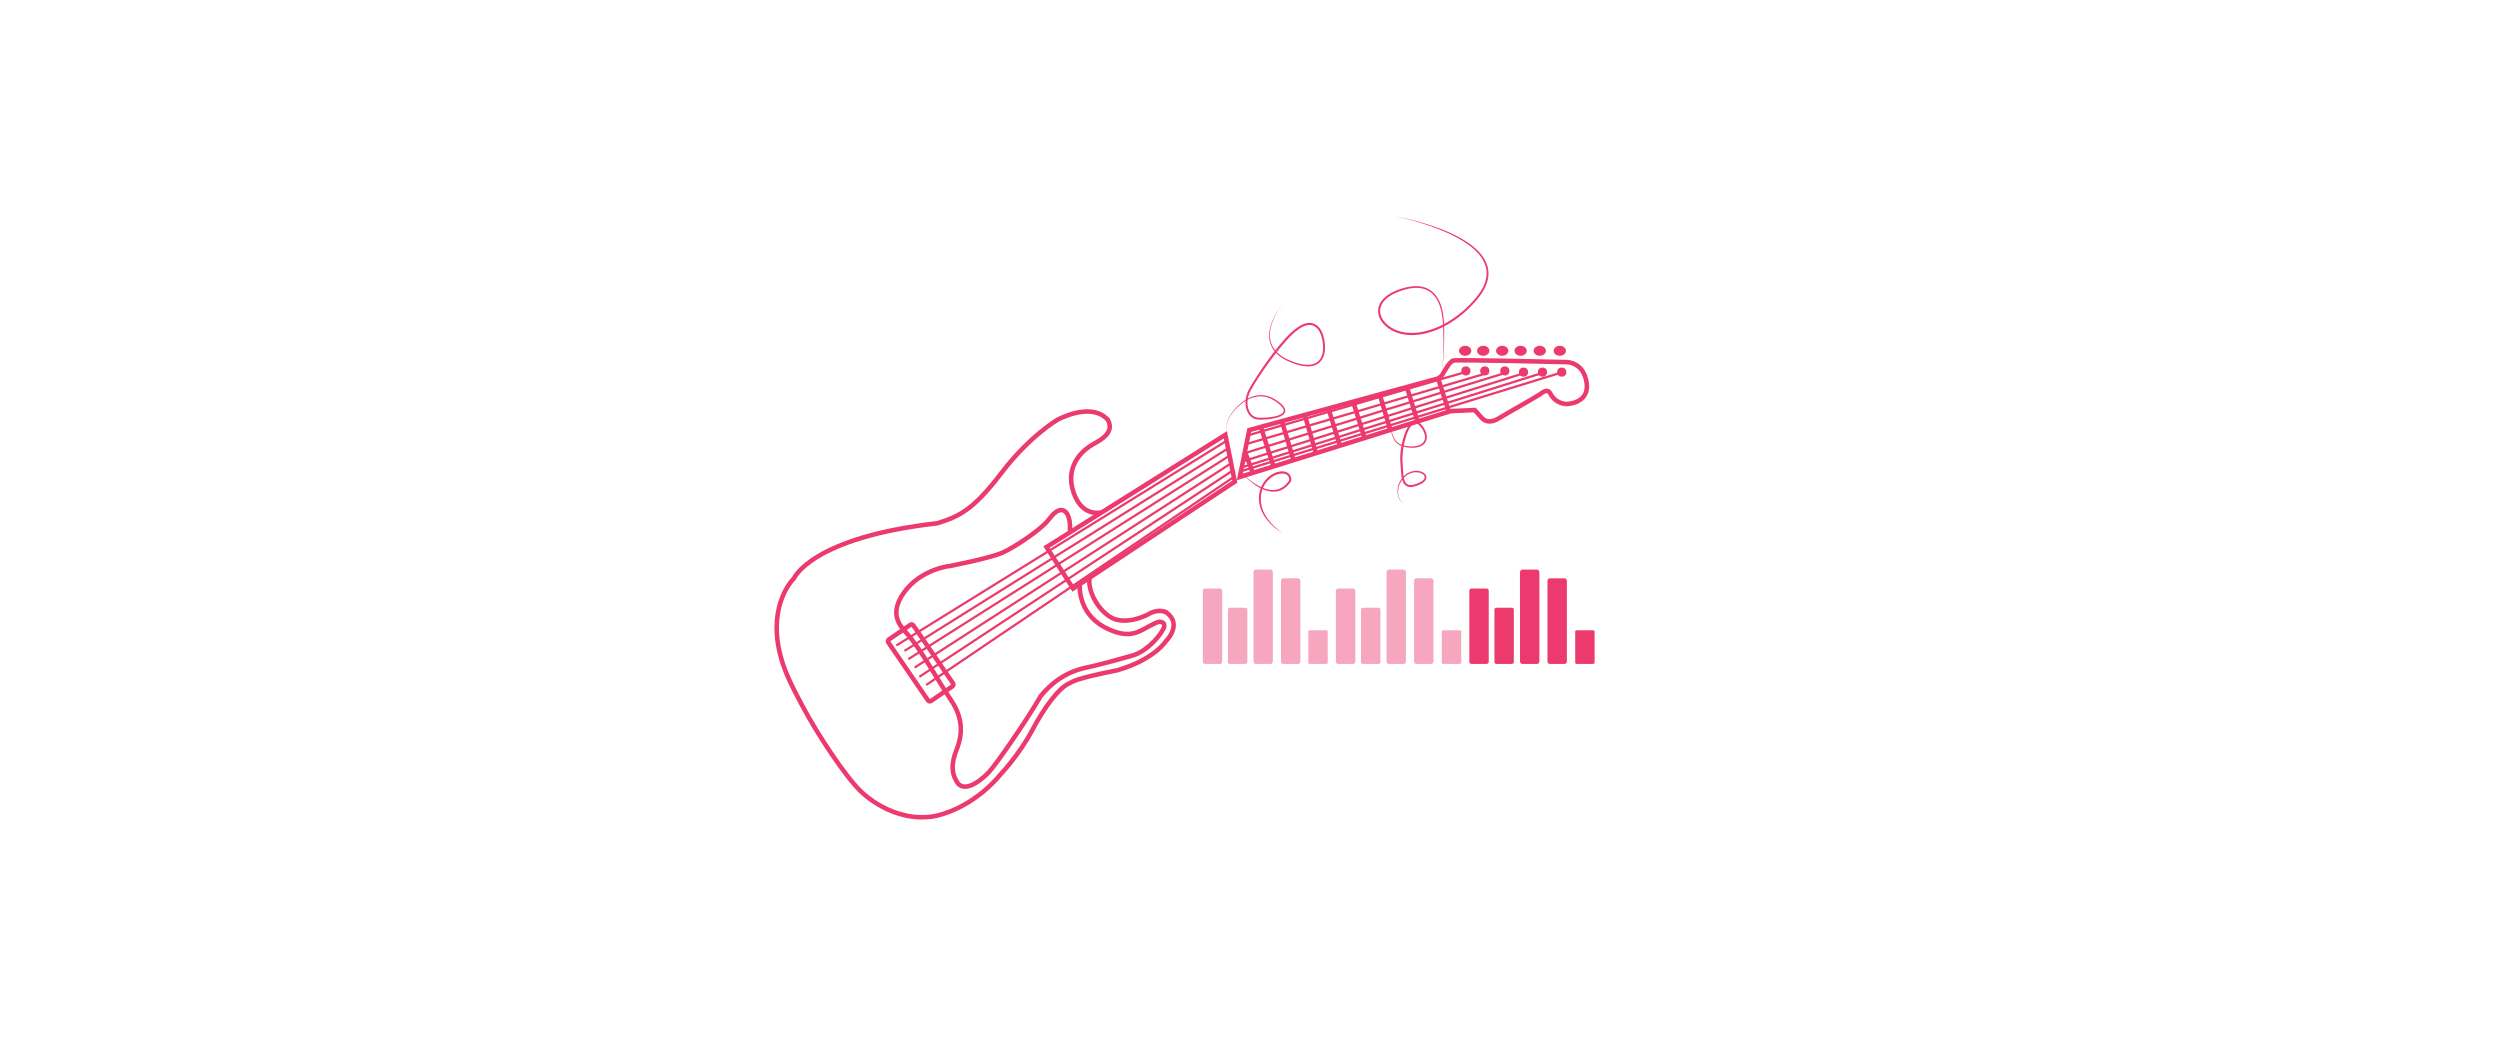 <svg xmlns="http://www.w3.org/2000/svg" xmlns:xlink="http://www.w3.org/1999/xlink" width="1102" height="466" viewBox="0 0 1102 466">
	<polygon fill="none" stroke="#ec396e" stroke-width="2" stroke-miterlimit="10" points="473.034,259.45 461.293,241.134 540.129,191.658 544.309,212.321 "/>
	<path fill="none" stroke="#ec396e" stroke-width="2" stroke-miterlimit="10" d="M648.189,182.539"/>
	<path fill="none" stroke="#ec396e" stroke-width="2" stroke-miterlimit="10" d="M639.496,181.211l-92.99,29.021l4.179-20.662 l83.239-22.752c0,0,1.045-0.581,1.741-1.509c0.696-0.928,3.135-5.919,4.993-6.384c1.855-0.464,50.03,0.696,50.03,0.696 s7.429,0,8.706,9.171c1.277,9.17-8.822,9.287-8.822,9.287s-4.644,0.116-7.081-4.412c-1.394-2.787-3.658-0.499-4.644,0.116 c-4.832,3.017-13.063,7.524-17.992,10.505c-1.553,0.938-4.992,2.96-7.895-0.29c-2.9-3.25-2.9-3.25-2.9-3.25L639.496,181.211z"/>
	<line fill="none" stroke="#ec396e" stroke-width="2" stroke-miterlimit="10" x1="620.146" y1="170.583" x2="624.841" y2="185.785"/>
	<line fill="none" stroke="#ec396e" stroke-width="2" stroke-miterlimit="10" x1="608.193" y1="173.851" x2="612.816" y2="189.538"/>
	<line fill="none" stroke="#ec396e" stroke-width="2" stroke-miterlimit="10" x1="596.487" y1="177.05" x2="601.473" y2="193.078"/>
	<line fill="none" stroke="#ec396e" stroke-width="2" stroke-miterlimit="10" x1="585.576" y1="180.032" x2="590.394" y2="195.722"/>
	<line fill="none" stroke="#ec396e" stroke-width="2" stroke-miterlimit="10" x1="575.137" y1="182.886" x2="580.049" y2="199.764"/>
	<line fill="none" stroke="#ec396e" stroke-width="2" stroke-miterlimit="10" x1="565.088" y1="185.785" x2="570.166" y2="202.848"/>
	<line fill="none" stroke="#ec396e" stroke-width="2" stroke-miterlimit="10" x1="555.77" y1="188.18" x2="561.334" y2="205.604"/>
	<line fill="none" stroke="#ec396e" stroke-width="2" stroke-miterlimit="10" x1="548.935" y1="199.526" x2="552.227" y2="208.447"/>
	<ellipse fill="#ec396e" cx="645.842" cy="154.628" rx="2.708" ry="2.206"/>
	<ellipse fill="#ec396e" cx="653.813" cy="154.628" rx="2.709" ry="2.206"/>
	<ellipse fill="#ec396e" cx="662.17" cy="154.628" rx="2.708" ry="2.206"/>
	<ellipse fill="#ec396e" cx="670.296" cy="154.628" rx="2.708" ry="2.206"/>
	<ellipse fill="#ec396e" cx="678.732" cy="154.628" rx="2.708" ry="2.206"/>
	<ellipse fill="#ec396e" cx="687.553" cy="154.628" rx="2.708" ry="2.206"/>
	<path fill="none" stroke="#ec396e" stroke-width="2" stroke-linecap="round" stroke-miterlimit="10" d="M484.996,225.945 c0,0-8.015,1.931-11.729-8.748c-3.715-10.68,2.649-17.551,7.197-20.539c2.93-1.925,11.376-5.188,7.894-11.594	c-7.43-8.263-22.288,0-22.288,0s-12.305,7.204-24.61,23.383s-18.573,19.198-28.324,22.215 c-55.488,6.269-63.149,24.261-63.149,24.261s-11.457,10.8-6.268,32.852c1.857,7.894,5.148,14.222,9.635,22.751 c7.201,13.691,19.771,32.391,26.35,38.54c0,0,14.163,14.277,32.968,10.564c17.528-4.18,28.208-18.109,28.208-18.109 s8.242-8.591,14.046-19.502s11.84-18.573,15.903-20.546c2.542-1.236,2.786-2.206,21.707-6.037 c16.367-4.759,21.36-12.769,21.36-12.769s7.777-7.429,0-12.886c-4.296-1.508-7.778,1.037-7.778,1.037s-10.563,5.697-17.412,0.705 c-6.849-4.992-9.356-13.457-8.312-16.938"/>
	<path fill="none" stroke="#ec396e" stroke-width="2" stroke-linecap="round" stroke-linejoin="round" stroke-miterlimit="10" d="M475.959,257.517c0,0-1.205,12.542,11.004,18.999c10.099,5.339,14.593,2.246,18.69,0c1.692-0.93,3.591-1.904,4.875-2.322 c0.911-0.297,3.831,0,2.206,3.134c-2.079,4.01-7.778,9.983-13.466,11.608s-13.189,3.675-17.296,4.643 c-3.881,0.916-14.046,1.975-23.216,13.233c-6.733,11.608-19.169,29.409-22.636,33.315c-2.059,2.32-10.563,10.216-14.162,4.759 c-3.802-5.763-1.338-11.647,0-15.205c1.841-4.899,3.133-12.306-2.555-20.778c-5.688-8.476-13.607-22.9-19.501-29.485 c-3.031-3.385-8.242-8.599-1.51-18.108c7.501-10.596,20.431-11.842,20.431-11.842s17.767-3.434,23.216-5.92 c5.329-2.431,15.233-9.089,19.252-13.349c1.385-1.468,3.384-4.875,6.053-5.34c2.67-0.464,4.644,3.134,4.295,8.59"/>
	<path fill="none" stroke="#ec396e" stroke-width="2" stroke-miterlimit="10" d="M410.376,308.999 c-0.423,0.292-1.001,0.183-1.291-0.241l-17.511-25.572c-0.291-0.424-0.182-1.002,0.241-1.291l9.482-6.492 c0.423-0.291,1.001-0.184,1.29,0.241l17.512,25.573c0.29,0.423,0.182,1-0.241,1.29L410.376,308.999z"/>
	<line fill="none" stroke="#ec396e" stroke-miterlimit="10" x1="540.667" y1="194.316" x2="395.107" y2="284.523"/>
	<line fill="none" stroke="#ec396e" stroke-miterlimit="10" x1="541.06" y1="197.816" x2="398.688" y2="286.902"/>
	<line fill="none" stroke="#ec396e" stroke-miterlimit="10" x1="541.989" y1="200.851" x2="400.367" y2="290.561"/>
	<line fill="none" stroke="#ec396e" stroke-miterlimit="10" x1="541.989" y1="204.66" x2="403.153" y2="294.275"/>
	<line fill="none" stroke="#ec396e" stroke-miterlimit="10" x1="542.869" y1="207.75" x2="405.242" y2="298.338"/>
	<line fill="none" stroke="#ec396e" stroke-miterlimit="10" x1="550.579" y1="191.752" x2="645.842" y2="164.031"/>
	<line fill="none" stroke="#ec396e" stroke-miterlimit="10" x1="549.441" y1="195.722" x2="653.813" y2="164.959"/>
	<line fill="none" stroke="#ec396e" stroke-miterlimit="10" x1="548.624" y1="199.764" x2="663.319" y2="164.461"/>
	<line fill="none" stroke="#ec396e" stroke-miterlimit="10" x1="547.901" y1="203.336" x2="670.297" y2="164.959"/>
	<line fill="none" stroke="#ec396e" stroke-miterlimit="10" x1="547.361" y1="206.003" x2="678.731" y2="164.761"/>
	<line fill="none" stroke="#ec396e" stroke-miterlimit="10" x1="546.868" y1="207.75" x2="686.792" y2="164.659"/>
	<line fill="none" stroke="#ec396e" stroke-miterlimit="10" x1="408.261" y1="301.937" x2="543.886" y2="210.231"/>
	<circle fill="#ec396e" cx="646.165" cy="163.501" r="2.025"/>
	<circle fill="#ec396e" cx="654.496" cy="163.501" r="2.025"/>
	<circle fill="#ec396e" cx="663.319" cy="163.501" r="2.024"/>
	<circle fill="#ec396e" cx="671.562" cy="164.031" r="2.024"/>
	<circle fill="#ec396e" cx="679.921" cy="164.031" r="2.024"/>
	<circle fill="#ec396e" cx="688.417" cy="164.031" r="2.024"/>
	<line fill="none" stroke="#ec396e" stroke-width="2" stroke-miterlimit="10" x1="633.924" y1="166.817" x2="638.643" y2="181.478"/>
	<g>
		<path fill="#ec396e" d="M615.031,95.346c0,0,2.806,0.463,7.629,1.679c2.409,0.613,5.322,1.42,8.61,2.521c3.282,1.108,6.965,2.477,10.768,4.447 c1.916,0.953,3.829,2.117,5.729,3.439c1.894,1.33,3.714,2.94,5.266,4.883c1.538,1.938,2.749,4.335,3.02,6.987 c0.294,2.647-0.389,5.379-1.614,7.801c-0.688,1.165-1.321,2.396-2.2,3.451c-0.424,0.543-0.811,1.101-1.271,1.639l-1.359,1.532 c-1.881,2.02-3.904,3.989-6.147,5.697c-4.433,3.476-9.604,6.271-15.234,7.599c-2.808,0.646-5.736,0.903-8.616,0.536 c-2.87-0.365-5.685-1.386-7.986-3.155c-1.139-0.886-2.18-1.927-2.927-3.178c-0.766-1.233-1.236-2.673-1.244-4.143 c0.01-1.463,0.474-2.915,1.286-4.083c0.797-1.184,1.843-2.14,2.963-2.924c1.126-0.777,2.319-1.425,3.55-1.929 c1.234-0.513,2.451-0.954,3.743-1.263c0.624-0.146,1.244-0.292,1.86-0.438c0.626-0.125,1.288-0.162,1.925-0.245 c0.64-0.107,1.279-0.065,1.914-0.047l0.948,0.028l0.933,0.173c2.485,0.426,4.714,1.807,6.18,3.657 c1.499,1.84,2.328,4.003,2.863,6.081c0.521,2.091,0.787,4.146,0.849,6.094c0.042,0.97,0.111,1.912,0.125,2.834 c0.006,0.923,0.011,1.819,0.016,2.687c0.014,1.735-0.067,3.354-0.093,4.853c-0.073,1.497-0.141,2.872-0.202,4.113 c-0.301,4.963-0.606,7.788-0.606,7.788s0.245-2.831,0.438-7.796c0.034-1.241,0.072-2.616,0.113-4.112 c-0.007-1.496,0.039-3.116-0.012-4.841c-0.023-0.862-0.048-1.752-0.072-2.668c-0.034-0.916-0.124-1.86-0.186-2.828 c-0.103-1.929-0.378-3.945-0.915-5.98c-0.545-2.021-1.379-4.1-2.816-5.817c-1.41-1.728-3.478-2.971-5.813-3.346l-0.875-0.154 l-0.9-0.014c-0.602-0.01-1.208-0.045-1.809,0.065c-0.604,0.088-1.206,0.12-1.819,0.25c-0.615,0.153-1.233,0.306-1.855,0.46 c-2.402,0.661-4.868,1.624-6.984,3.104c-1.054,0.743-2.015,1.636-2.726,2.703c-0.728,1.056-1.114,2.319-1.123,3.592 c0.009,2.597,1.708,4.98,3.837,6.582c2.149,1.643,4.816,2.604,7.544,2.939c2.738,0.339,5.554,0.083,8.269-0.55 c5.453-1.262,10.528-3.969,14.888-7.36c2.214-1.674,4.188-3.582,6.048-5.56l1.366-1.526c0.427-0.494,0.818-1.053,1.228-1.573 c0.862-1.024,1.466-2.201,2.136-3.317c1.186-2.315,1.807-4.865,1.574-7.327c-0.221-2.469-1.324-4.742-2.781-6.624 c-1.469-1.886-3.222-3.481-5.067-4.81c-1.852-1.321-3.726-2.495-5.613-3.461c-3.748-1.984-7.38-3.429-10.626-4.605 c-3.253-1.167-6.143-2.035-8.535-2.698C617.827,95.869,615.031,95.346,615.031,95.346z"/>
	</g>
	<g>
		<path fill="#ec396e" d="M565.091,134.338c0,0-0.423,0.517-1.116,1.556c-0.688,1.04-1.66,2.603-2.585,4.74c-0.886,2.122-1.83,4.896-1.571,8.113 c0.132,1.593,0.644,3.26,1.619,4.756c0.981,1.49,2.384,2.798,4.055,3.836c1.664,1.045,3.596,1.842,5.616,2.505 c2.021,0.633,4.218,1.134,6.419,0.902c1.092-0.117,2.168-0.463,3.059-1.105c0.888-0.644,1.563-1.574,1.974-2.637 c0.824-2.142,0.797-4.638,0.345-7.02c-0.484-2.36-1.324-4.891-3.422-6.135c-1.002-0.621-2.227-0.752-3.409-0.48 c-1.186,0.273-2.323,0.86-3.384,1.565c-2.129,1.422-3.982,3.313-5.739,5.257c-1.759,1.964-3.417,4.041-5.038,6.145 c-3.233,4.213-6.279,8.589-9.02,13.035c-0.681,1.112-1.338,2.238-1.906,3.375c-0.529,1.122-0.891,2.338-1.025,3.564 c-0.275,2.418,0.271,5.068,1.974,6.662c0.422,0.386,0.908,0.688,1.435,0.881c0.531,0.191,1.08,0.244,1.691,0.263 c1.202,0.04,2.408,0.002,3.591-0.095c1.182-0.1,2.348-0.259,3.467-0.521c1.105-0.267,2.22-0.621,3.034-1.264 c0.397-0.322,0.673-0.73,0.684-1.178c0.022-0.449-0.189-0.926-0.479-1.35c-0.596-0.854-1.438-1.555-2.28-2.189 c-1.711-1.274-3.524-2.276-5.451-2.621c-1.913-0.39-3.83-0.166-5.521,0.399c-1.701,0.559-3.198,1.43-4.484,2.392 c-2.571,1.942-4.401,4.164-5.59,6.147c-1.181,2.006-1.383,3.904-1.447,5.13c-0.046,1.249,0.082,1.91,0.082,1.91 s-0.145-0.657-0.13-1.911c0.036-1.233,0.181-3.145,1.338-5.218c1.159-2.034,2.948-4.315,5.521-6.354 c1.288-1.009,2.799-1.939,4.551-2.561c1.746-0.618,3.762-0.877,5.785-0.493c2.037,0.337,3.984,1.385,5.729,2.657 c0.879,0.65,1.767,1.353,2.463,2.321c0.335,0.483,0.639,1.074,0.621,1.768c-0.01,0.703-0.444,1.319-0.926,1.71 c-0.992,0.794-2.16,1.151-3.318,1.454c-1.167,0.288-2.363,0.466-3.576,0.583c-1.213,0.114-2.441,0.172-3.693,0.131 c-0.612-0.015-1.308-0.074-1.948-0.304c-0.64-0.229-1.229-0.594-1.73-1.049c-1.012-0.914-1.64-2.156-1.995-3.433 c-0.353-1.287-0.43-2.639-0.286-3.967c0.142-1.333,0.52-2.633,1.095-3.864c0.59-1.192,1.248-2.329,1.932-3.458 c2.749-4.5,5.785-8.901,9.024-13.159c1.627-2.124,3.317-4.202,5.106-6.189c1.806-1.979,3.692-3.896,5.943-5.39 c1.123-0.737,2.347-1.375,3.703-1.683c1.345-0.314,2.88-0.151,4.076,0.606c1.179,0.736,2.105,1.823,2.654,3.042 c0.558,1.2,0.912,2.448,1.156,3.704c0.452,2.5,0.507,5.124-0.435,7.494c-0.471,1.171-1.259,2.238-2.291,2.961 c-1.033,0.724-2.251,1.086-3.432,1.197c-2.385,0.212-4.633-0.351-6.694-1.024c-2.061-0.71-3.999-1.538-5.714-2.642 c-1.706-1.094-3.168-2.465-4.151-4.052c-0.985-1.586-1.477-3.336-1.576-4.979c-0.189-3.317,0.836-6.089,1.771-8.207 c0.979-2.128,1.988-3.671,2.699-4.697C564.656,134.845,565.091,134.338,565.091,134.338z"/>
	</g>
	<g>
		<path fill="#ec396e" d="M613.591,185.171c-0.339,1.869-0.365,3.804,0.026,5.645c0.417,1.821,1.372,3.564,2.931,4.578 c1.555,1.019,3.435,1.368,5.314,1.385c0.947,0.02,1.851-0.035,2.75-0.242c0.462-0.054,0.858-0.284,1.291-0.413 c0.371-0.236,0.805-0.4,1.093-0.729c0.65-0.568,1.078-1.37,1.135-2.242c0.073-0.866-0.096-1.758-0.43-2.593 c-0.364-0.821-0.798-1.632-1.403-2.32c-0.266-0.372-0.619-0.67-0.93-1.004c-0.111-0.114-0.357-0.307-0.516-0.416 c-0.161-0.089-0.318-0.184-0.506-0.232c-0.716-0.237-1.474,0.189-2.056,0.843c-0.587,0.652-1.054,1.455-1.451,2.286 c-0.79,1.675-1.334,3.485-1.76,5.311c-0.42,1.83-0.689,3.696-0.822,5.561c-0.063,0.935-0.076,1.859-0.012,2.791l0.151,2.856 c0.116,1.879,0.14,3.817,0.725,5.505c0.291,0.831,0.775,1.561,1.517,1.867c0.732,0.347,1.662,0.217,2.528,0.035 c0.876-0.212,1.758-0.574,2.581-0.941c0.443-0.212,0.821-0.426,1.171-0.678c0.348-0.263,0.674-0.558,0.875-0.901 c0.198-0.342,0.271-0.714,0.169-1.069c-0.099-0.356-0.359-0.686-0.687-0.952c-0.68-0.522-1.568-0.809-2.466-0.892 c-1.806-0.189-3.677,0.411-5.104,1.572c-1.437,1.164-2.456,2.797-3.118,4.553l0.007-0.023l-0.189,1.048 c-0.043,0.352-0.07,0.705-0.104,1.059c0.008,0.353-0.02,0.71,0.018,1.062c0.03,0.353,0.067,0.706,0.154,1.05 c0.03,0.175,0.077,0.346,0.139,0.512c0.06,0.167,0.1,0.341,0.183,0.498c0.137,0.327,0.309,0.639,0.513,0.93 c0.209,0.287,0.439,0.562,0.715,0.791c0.271,0.231,0.569,0.438,0.9,0.578c-0.338-0.125-0.647-0.317-0.934-0.538 c-0.289-0.218-0.538-0.486-0.766-0.768c-0.223-0.287-0.414-0.599-0.571-0.928c-0.091-0.16-0.14-0.336-0.207-0.506 c-0.069-0.169-0.124-0.343-0.161-0.522c-0.103-0.352-0.153-0.712-0.198-1.074c-0.051-0.362-0.036-0.727-0.058-1.091 c0.021-0.363,0.037-0.727,0.067-1.09l0.155-1.08l0.001-0.008l0.006-0.016c0.617-1.814,1.591-3.579,3.109-4.85 c1.498-1.273,3.505-1.979,5.501-1.815c0.993,0.074,1.995,0.354,2.85,0.977c0.413,0.322,0.796,0.751,0.968,1.312 c0.182,0.56,0.063,1.192-0.21,1.671c-0.559,0.939-1.511,1.527-2.343,1.942c-0.91,0.417-1.791,0.785-2.766,1.032 c-0.96,0.203-2.033,0.394-3.077-0.062c-1.053-0.429-1.692-1.435-2.021-2.372c-0.358-0.958-0.49-1.934-0.605-2.895 c-0.108-0.964-0.161-1.921-0.215-2.873l-0.171-2.843c-0.075-0.967-0.067-1.951-0.01-2.915c0.115-1.934,0.433-3.84,0.869-5.719 c0.452-1.874,1.021-3.728,1.867-5.493c0.431-0.877,0.93-1.739,1.622-2.5c0.36-0.367,0.749-0.736,1.275-0.96 c0.512-0.234,1.147-0.291,1.698-0.115c0.276,0.076,0.531,0.219,0.779,0.375c0.227,0.166,0.36,0.267,0.589,0.484 c0.336,0.363,0.711,0.689,1,1.095c0.647,0.751,1.124,1.64,1.518,2.557c0.352,0.938,0.532,1.963,0.42,2.992 c-0.089,1.034-0.643,2.035-1.434,2.69c-0.364,0.38-0.853,0.564-1.288,0.818c-0.479,0.139-0.938,0.377-1.431,0.427 c-0.959,0.203-1.975,0.237-2.924,0.194c-1.896-0.065-3.929-0.447-5.538-1.609c-1.63-1.147-2.558-3.025-2.914-4.898 C613.037,188.969,613.159,187.022,613.591,185.171z"/>
	</g>
	<g>
		<path fill="#ec396e" d="M547.591,208.671c1.491,1.485,3.104,2.843,4.827,4.028c0.859,0.595,1.76,1.126,2.678,1.612 c0.921,0.48,1.874,0.893,2.856,1.198c0.492,0.149,0.99,0.27,1.493,0.358c0.503,0.076,1.009,0.14,1.514,0.137 c0.253,0.018,0.504-0.005,0.755-0.025c0.252-0.01,0.5-0.039,0.745-0.094c0.495-0.072,0.973-0.229,1.438-0.399l0.686-0.296 l0.648-0.374c0.22-0.117,0.406-0.291,0.611-0.433c0.207-0.142,0.4-0.301,0.578-0.481c0.382-0.328,0.721-0.704,1.046-1.093 c0.339-0.376,0.605-0.818,0.912-1.222l-0.075,0.228c0.038-0.792-0.151-1.559-0.603-2.12c-0.473-0.544-1.19-0.864-1.97-0.936 c-1.57-0.164-3.216,0.41-4.624,1.241c-1.412,0.86-2.627,2.054-3.521,3.455c-0.895,1.403-1.466,3.007-1.692,4.667 c-0.072,0.348-0.056,0.841-0.088,1.255c-0.012,0.43-0.072,0.875-0.01,1.275l0.1,1.235c0.07,0.411,0.173,0.822,0.257,1.234 c0.068,0.418,0.216,0.814,0.356,1.213c0.147,0.396,0.253,0.81,0.455,1.185l0.549,1.15l0.654,1.097 c0.469,0.711,0.96,1.414,1.513,2.069c0.529,0.675,1.124,1.299,1.732,1.906c1.23,1.203,2.565,2.311,4.013,3.263 c-1.521-0.835-2.925-1.878-4.231-3.029c-0.648-0.581-1.286-1.182-1.862-1.839c-0.606-0.632-1.122-1.346-1.632-2.06l-0.714-1.111 l-0.609-1.175c-0.222-0.384-0.349-0.812-0.516-1.222c-0.161-0.413-0.328-0.825-0.416-1.262c-0.104-0.432-0.226-0.86-0.314-1.298 l-0.152-1.351c-0.076-0.459-0.031-0.882-0.021-1.316c0.031-0.449-0.001-0.829,0.081-1.335c0.222-1.774,0.816-3.512,1.77-5.042 c0.953-1.528,2.255-2.839,3.791-3.798c1.535-0.937,3.345-1.58,5.246-1.367c0.938,0.097,1.918,0.51,2.579,1.297 c0.64,0.803,0.846,1.836,0.79,2.764l-0.009,0.143l-0.066,0.086c-0.332,0.431-0.619,0.892-0.988,1.295 c-0.355,0.415-0.726,0.815-1.146,1.172c-0.196,0.192-0.41,0.364-0.639,0.52s-0.436,0.34-0.682,0.469l-0.724,0.406l-0.768,0.319 c-0.524,0.175-1.062,0.328-1.609,0.392c-0.272,0.05-0.547,0.073-0.822,0.076c-0.274,0.013-0.549,0.027-0.821,0.001 c-0.548-0.016-1.087-0.101-1.62-0.2c-0.531-0.111-1.051-0.255-1.562-0.429c-1.017-0.353-1.986-0.812-2.914-1.335 c-0.931-0.52-1.807-1.126-2.647-1.77C550.52,211.711,548.961,210.272,547.591,208.671z"/>
	</g>
	<g>
		<path fill="#ec396e" d="M656.23,291.674c0,0.546-0.441,0.989-0.989,0.989h-6.571c-0.547,0-0.99-0.443-0.99-0.989v-31.269 c0-0.547,0.443-0.989,0.99-0.989h6.57c0.548,0,0.99,0.442,0.99,0.989V291.674L656.23,291.674z"/>
		<path fill="#ec396e" d="M667.296,291.926c0,0.407-0.442,0.737-0.989,0.737h-6.572c-0.547,0-0.99-0.33-0.99-0.737v-23.31 c0-0.407,0.443-0.737,0.99-0.737h6.571c0.548,0,0.989,0.33,0.989,0.737L667.296,291.926L667.296,291.926z"/>
		<path fill="#ec396e" d="M678.556,291.426c0,0.684-0.442,1.237-0.989,1.237h-6.572c-0.547,0-0.99-0.556-0.99-1.237V252.33 c0-0.683,0.443-1.237,0.99-1.237h6.571c0.548,0,0.99,0.555,0.99,1.237V291.426L678.556,291.426z"/>
		<path fill="#ec396e" d="M690.682,291.54c0,0.62-0.441,1.123-0.989,1.123h-6.571c-0.547,0-0.99-0.503-0.99-1.123v-35.487 c0-0.621,0.443-1.125,0.99-1.125h6.571c0.548,0,0.989,0.504,0.989,1.125V291.54z"/>
		<path fill="#ec396e" d="M702.908,292.223c0,0.242-0.442,0.44-0.99,0.44h-6.572c-0.546,0-0.988-0.198-0.988-0.44v-13.962 c0-0.241,0.442-0.44,0.988-0.44h6.572c0.548,0,0.99,0.199,0.99,0.44V292.223L702.908,292.223z"/>
	</g>
	<g opacity="0.45">
		<path fill="#ec396e" d="M597.426,291.674c0,0.546-0.441,0.989-0.989,0.989h-6.571c-0.547,0-0.99-0.443-0.99-0.989v-31.269 c0-0.547,0.443-0.989,0.99-0.989h6.57c0.548,0,0.99,0.442,0.99,0.989V291.674L597.426,291.674z"/>
		<path fill="#ec396e" d="M608.491,291.926c0,0.407-0.442,0.737-0.989,0.737h-6.572c-0.547,0-0.99-0.33-0.99-0.737v-23.31 c0-0.407,0.443-0.737,0.99-0.737h6.571c0.548,0,0.989,0.33,0.989,0.737L608.491,291.926L608.491,291.926z"/>
		<path fill="#ec396e" d="M619.751,291.426c0,0.684-0.442,1.237-0.989,1.237h-6.572c-0.547,0-0.99-0.556-0.99-1.237V252.33 c0-0.683,0.443-1.237,0.99-1.237h6.571c0.548,0,0.99,0.555,0.99,1.237V291.426L619.751,291.426z"/>
		<path fill="#ec396e" d="M631.877,291.54c0,0.62-0.441,1.123-0.989,1.123h-6.571c-0.547,0-0.99-0.503-0.99-1.123v-35.487 c0-0.621,0.443-1.125,0.99-1.125h6.571c0.548,0,0.989,0.504,0.989,1.125V291.54z"/>
		<path fill="#ec396e" d="M644.104,292.223c0,0.242-0.442,0.44-0.99,0.44h-6.572c-0.546,0-0.988-0.198-0.988-0.44v-13.962 c0-0.241,0.442-0.44,0.988-0.44h6.572c0.548,0,0.99,0.199,0.99,0.44V292.223L644.104,292.223z"/>
	</g>
	<g opacity="0.45">
		<path fill="#ec396e" d="M538.756,291.674c0,0.546-0.442,0.989-0.99,0.989h-6.571c-0.547,0-0.99-0.443-0.99-0.989v-31.269 c0-0.547,0.443-0.989,0.99-0.989h6.571c0.547,0,0.99,0.442,0.99,0.989L538.756,291.674L538.756,291.674z"/>
		<path fill="#ec396e" d="M549.821,291.926c0,0.407-0.442,0.737-0.99,0.737h-6.572c-0.546,0-0.99-0.33-0.99-0.737v-23.31 c0-0.407,0.443-0.737,0.99-0.737h6.571c0.547,0,0.99,0.33,0.99,0.737L549.821,291.926L549.821,291.926z"/>
		<path fill="#ec396e" d="M561.08,291.426c0,0.684-0.441,1.237-0.988,1.237h-6.573c-0.546,0-0.989-0.556-0.989-1.237V252.33 c0-0.683,0.443-1.237,0.989-1.237h6.571c0.549,0,0.99,0.555,0.99,1.237V291.426L561.08,291.426z"/>
		<path fill="#ec396e" d="M573.207,291.54c0,0.62-0.442,1.123-0.99,1.123h-6.571c-0.546,0-0.989-0.503-0.989-1.123v-35.487 c0-0.621,0.443-1.125,0.989-1.125h6.571c0.548,0,0.99,0.504,0.99,1.125V291.54z"/>
		<path fill="#ec396e" d="M585.254,292.223c0,0.242-0.443,0.44-0.99,0.44h-6.572c-0.547,0-0.989-0.198-0.989-0.44v-13.962 c0-0.241,0.442-0.44,0.989-0.44h6.572c0.547,0,0.99,0.199,0.99,0.44V292.223L585.254,292.223z"/>
	</g>
</svg>
